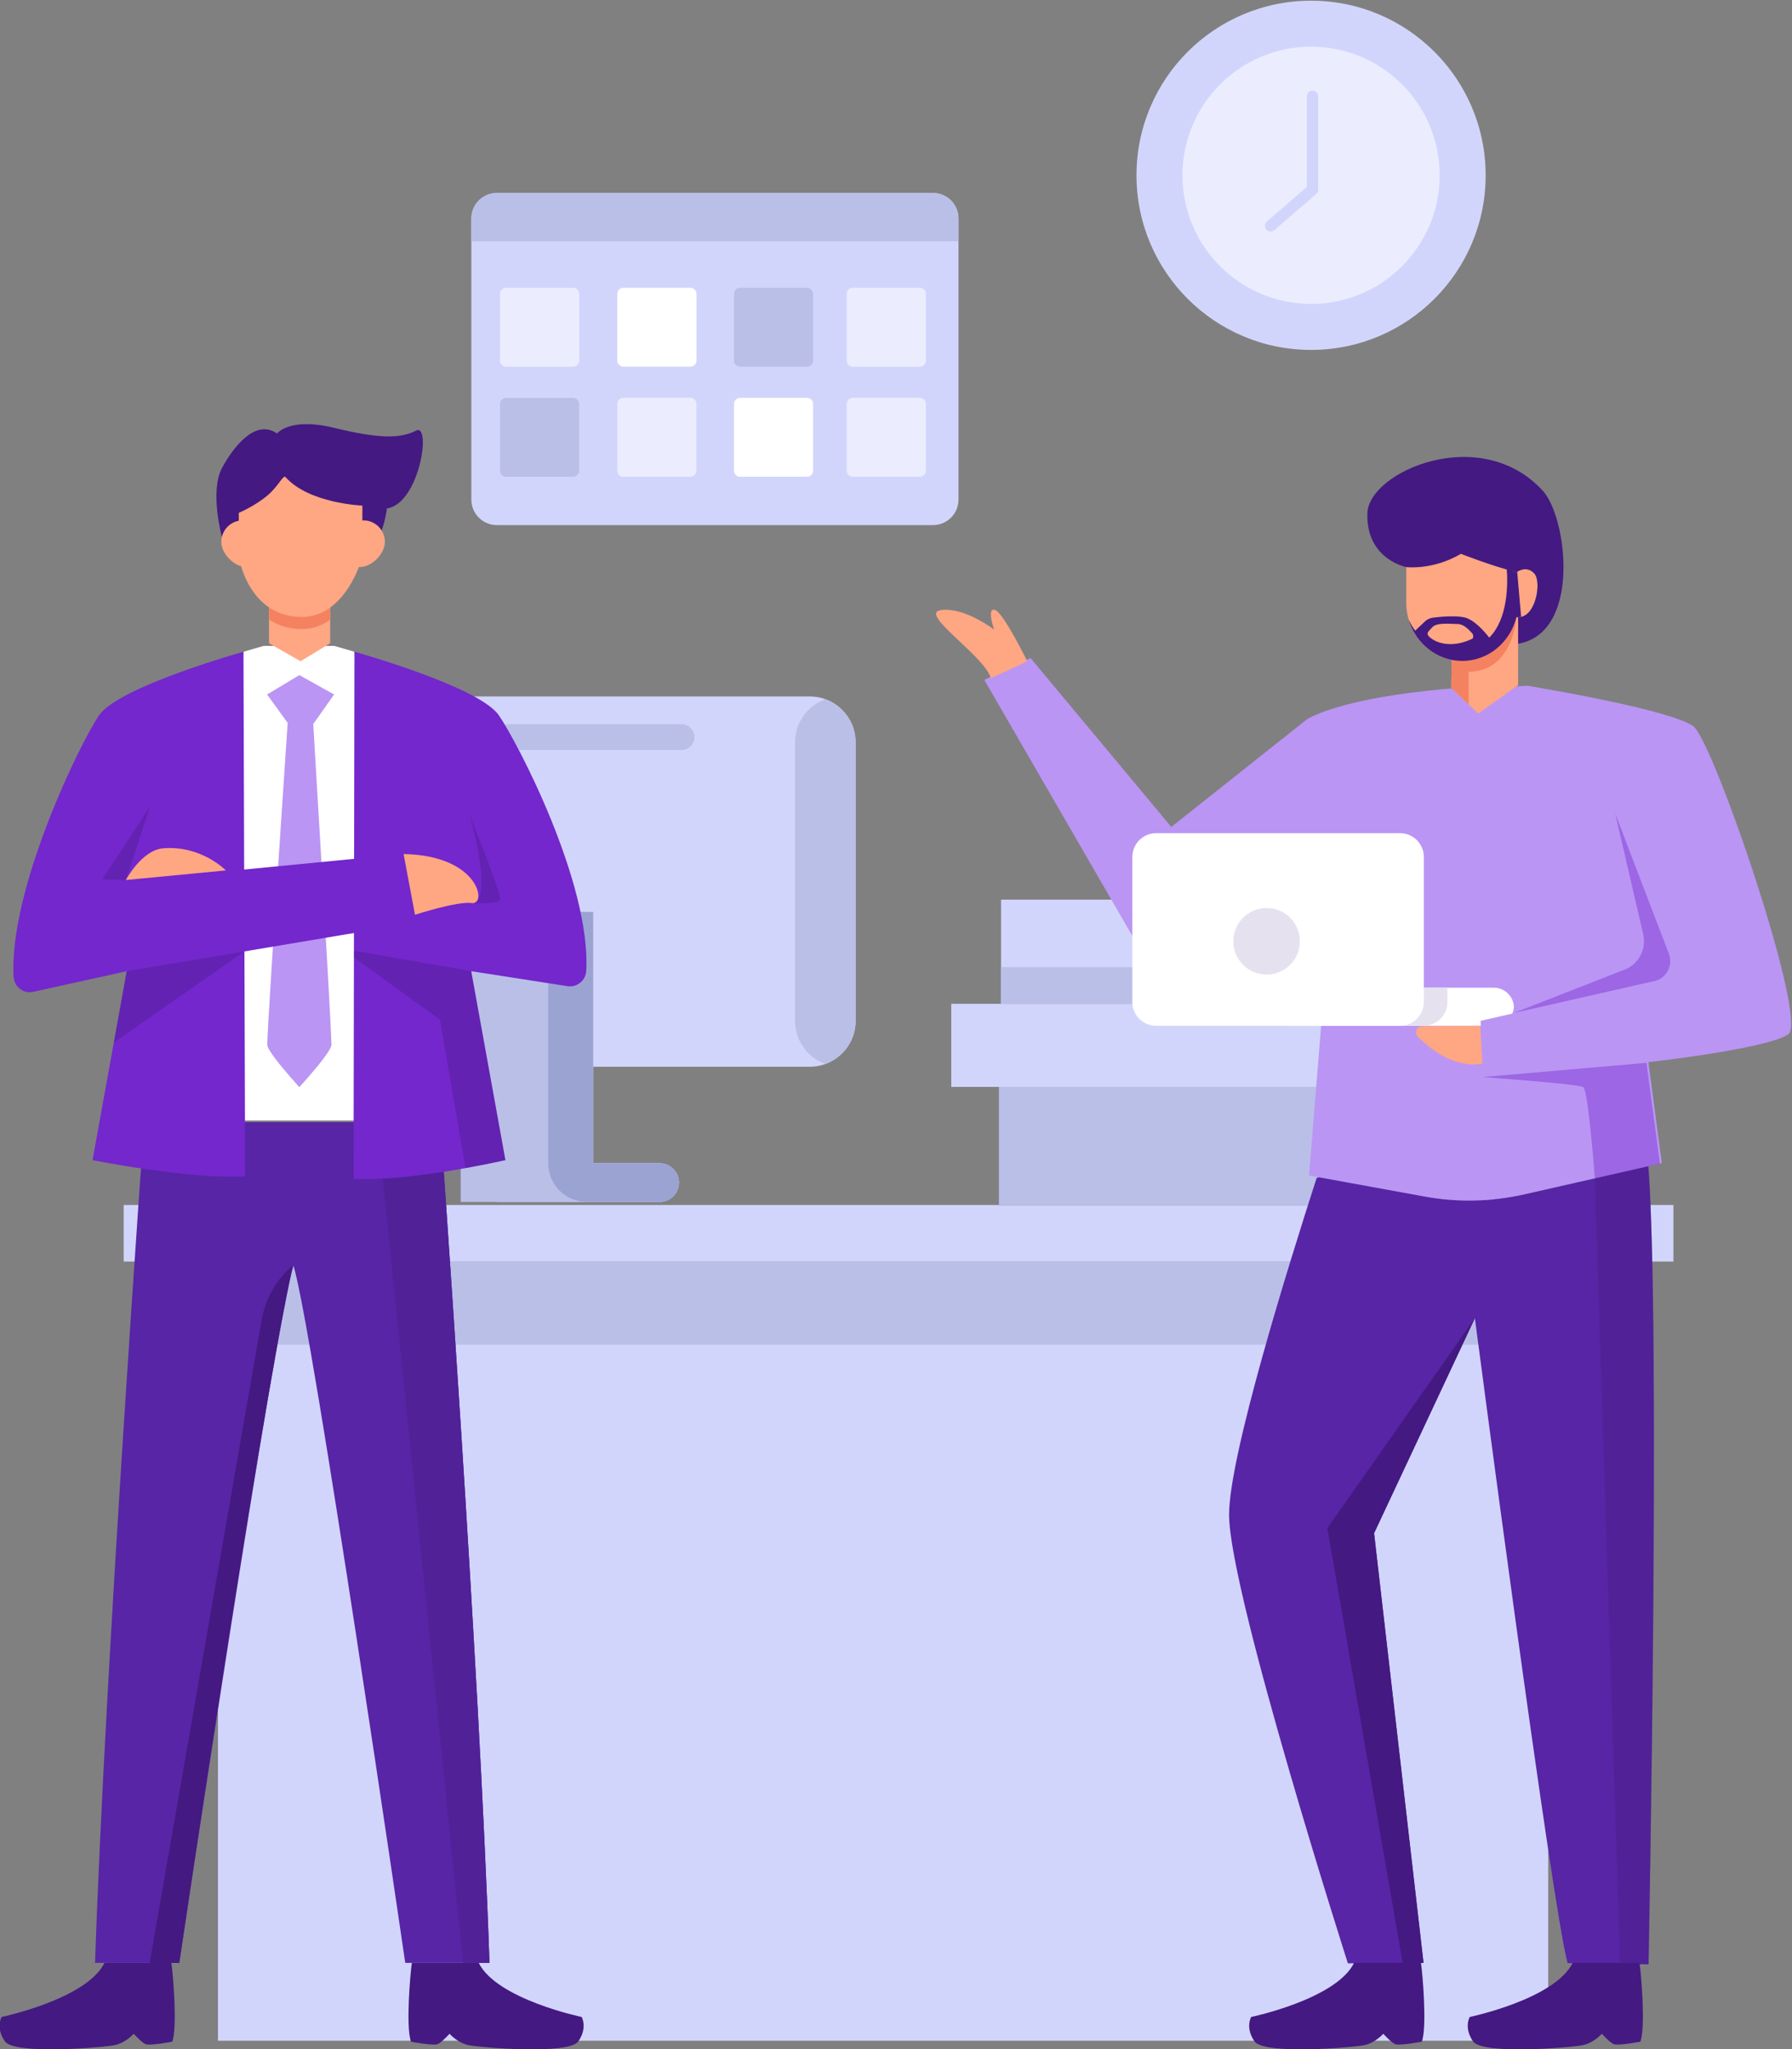 <?xml version="1.0" encoding="UTF-8" standalone="no"?>
<!-- Created with Inkscape (http://www.inkscape.org/) -->

<svg
   xmlns:dc="http://purl.org/dc/elements/1.1/"
   xmlns:cc="http://creativecommons.org/ns#"
   xmlns:rdf="http://www.w3.org/1999/02/22-rdf-syntax-ns#"
   xmlns:svg="http://www.w3.org/2000/svg"
   xmlns="http://www.w3.org/2000/svg"
   xmlns:sodipodi="http://sodipodi.sourceforge.net/DTD/sodipodi-0.dtd"
   xmlns:inkscape="http://www.inkscape.org/namespaces/inkscape"
   version="1.1"
   id="svg16998"
   xml:space="preserve"
   width="317.595"
   height="363.104"
   viewBox="0 0 317.595 363.104"
   sodipodi:docname="team_alt.svg"
   inkscape:version="0.92.4 (5da689c313, 2019-01-14)"><rect x="0" y="0" width="317.595" height="363.104" fill="#808080" stroke="none"/><defs
     id="defs17002"><clipPath
       clipPathUnits="userSpaceOnUse"
       id="clipPath17016"><path
         d="M 0,500 H 500 V 0 H 0 Z"
         id="path17014"
         inkscape:connector-curvature="0" /></clipPath><clipPath
       clipPathUnits="userSpaceOnUse"
       id="clipPath17242"><path
         d="m 365.65,265.228 h 20.855 V 238.705 H 365.65 Z"
         id="path17240"
         inkscape:connector-curvature="0" /></clipPath><clipPath
       clipPathUnits="userSpaceOnUse"
       id="clipPath17262"><path
         d="M 361.592,232.098 H 385.13 V 216.707 H 361.592 Z"
         id="path17260"
         inkscape:connector-curvature="0" /></clipPath><clipPath
       clipPathUnits="userSpaceOnUse"
       id="clipPath17286"><path
         d="m 376.487,218.326 h 7.865 V 112.261 h -7.865 z"
         id="path17284"
         inkscape:connector-curvature="0" /></clipPath><clipPath
       clipPathUnits="userSpaceOnUse"
       id="clipPath17342"><path
         d="m 260.187,224.21 h 14.945 V 112.451 h -14.945 z"
         id="path17340"
         inkscape:connector-curvature="0" /></clipPath><clipPath
       clipPathUnits="userSpaceOnUse"
       id="clipPath17394"><path
         d="m 225.184,246.884 h 17.31 v -12.098 h -17.31 z"
         id="path17392"
         inkscape:connector-curvature="0" /></clipPath><clipPath
       clipPathUnits="userSpaceOnUse"
       id="clipPath17410"><path
         d="m 223.66,266.129 h 6.321 v -9.733 h -6.321 z"
         id="path17408"
         inkscape:connector-curvature="0" /></clipPath><clipPath
       clipPathUnits="userSpaceOnUse"
       id="clipPath17426"><path
         d="m 272.478,265.061 h 4.076 v -11.764 h -4.076 z"
         id="path17424"
         inkscape:connector-curvature="0" /></clipPath><clipPath
       clipPathUnits="userSpaceOnUse"
       id="clipPath17442"><path
         d="m 257.11,246.992 h 20.137 V 218.104 H 257.11 Z"
         id="path17440"
         inkscape:connector-curvature="0" /></clipPath><clipPath
       clipPathUnits="userSpaceOnUse"
       id="clipPath17510"><path
         d="m 154.811,234.667 h 13.776 v -58.884 h -13.776 z"
         id="path17508"
         inkscape:connector-curvature="0" /></clipPath><clipPath
       clipPathUnits="userSpaceOnUse"
       id="clipPath17558"><path
         d="M 99.495,282.83 H 195.36 V 226.493 H 99.495 Z"
         id="path17556"
         inkscape:connector-curvature="0" /></clipPath><clipPath
       clipPathUnits="userSpaceOnUse"
       id="clipPath17678"><path
         d="M 0,500 H 500 V 0 H 0 Z"
         id="path17676"
         inkscape:connector-curvature="0" /></clipPath></defs><sodipodi:namedview
     pagecolor="#ffffff"
     bordercolor="#666666"
     borderopacity="1"
     objecttolerance="10"
     gridtolerance="10"
     guidetolerance="10"
     inkscape:pageopacity="0"
     inkscape:pageshadow="2"
     inkscape:window-width="1120"
     inkscape:window-height="770"
     id="namedview17000"
     showgrid="false"
     fit-margin-top="0"
     fit-margin-left="0"
     fit-margin-right="0"
     fit-margin-bottom="0"
     inkscape:zoom="0.708"
     inkscape:cx="109.98358"
     inkscape:cy="220.20298"
     inkscape:window-x="2677"
     inkscape:window-y="135"
     inkscape:window-maximized="0"
     inkscape:current-layer="g17006" /><g
     id="g17006"
     inkscape:groupmode="layer"
     inkscape:label="2456060"
     transform="matrix(1.333,0,0,-1.333,-284.236,497.713)"><g
       id="g17078"
       transform="translate(337.274,347.726)"><path
         d="m 0,0 h -57.984 c -1.874,0 -3.393,-1.519 -3.393,-3.393 v -37.365 c 0,-1.874 1.519,-3.393 3.393,-3.393 H 0 c 1.874,0 3.393,1.519 3.393,3.393 V -3.393 C 3.393,-1.519 1.874,0 0,0"
         style="fill:#d2d5fb;fill-opacity:1;fill-rule:nonzero;stroke:none"
         id="path17080"
         inkscape:connector-curvature="0" /></g><g
       id="g17082"
       transform="translate(340.667,341.305)"><path
         d="m 0,0 v 3.028 c 0,1.874 -1.519,3.393 -3.393,3.393 h -57.984 c -1.874,0 -3.393,-1.519 -3.393,-3.393 V 0 Z"
         style="fill:#babfe8;fill-opacity:1;fill-rule:nonzero;stroke:none"
         id="path17084"
         inkscape:connector-curvature="0" /></g><g
       id="g17086"
       transform="translate(289.423,335.122)"><path
         d="m 0,0 h -8.907 c -0.446,0 -0.806,-0.361 -0.806,-0.806 v -8.876 c 0,-0.445 0.36,-0.806 0.806,-0.806 H 0 c 0.445,0 0.807,0.361 0.807,0.806 v 8.876 C 0.807,-0.361 0.445,0 0,0"
         style="fill:#ebedff;fill-opacity:1;fill-rule:nonzero;stroke:none"
         id="path17088"
         inkscape:connector-curvature="0" /></g><g
       id="g17090"
       transform="translate(305.019,335.122)"><path
         d="m 0,0 h -8.908 c -0.445,0 -0.806,-0.361 -0.806,-0.806 v -8.876 c 0,-0.445 0.361,-0.806 0.806,-0.806 H 0 c 0.445,0 0.806,0.361 0.806,0.806 v 8.876 C 0.806,-0.361 0.445,0 0,0"
         style="fill:#ffffff;fill-opacity:1;fill-rule:nonzero;stroke:none"
         id="path17092"
         inkscape:connector-curvature="0" /></g><g
       id="g17094"
       transform="translate(320.529,335.122)"><path
         d="m 0,0 h -8.907 c -0.446,0 -0.806,-0.361 -0.806,-0.806 v -8.876 c 0,-0.445 0.36,-0.806 0.806,-0.806 H 0 c 0.445,0 0.806,0.361 0.806,0.806 v 8.876 C 0.806,-0.361 0.445,0 0,0"
         style="fill:#babfe8;fill-opacity:1;fill-rule:nonzero;stroke:none"
         id="path17096"
         inkscape:connector-curvature="0" /></g><g
       id="g17098"
       transform="translate(335.522,335.122)"><path
         d="m 0,0 h -8.908 c -0.445,0 -0.806,-0.361 -0.806,-0.806 v -8.876 c 0,-0.445 0.361,-0.806 0.806,-0.806 H 0 c 0.445,0 0.806,0.361 0.806,0.806 v 8.876 C 0.806,-0.361 0.445,0 0,0"
         style="fill:#ebedff;fill-opacity:1;fill-rule:nonzero;stroke:none"
         id="path17100"
         inkscape:connector-curvature="0" /></g><g
       id="g17102"
       transform="translate(289.423,320.489)"><path
         d="m 0,0 h -8.907 c -0.446,0 -0.806,-0.36 -0.806,-0.806 v -8.876 c 0,-0.444 0.36,-0.805 0.806,-0.805 H 0 c 0.445,0 0.807,0.361 0.807,0.805 v 8.876 C 0.807,-0.36 0.445,0 0,0"
         style="fill:#babfe8;fill-opacity:1;fill-rule:nonzero;stroke:none"
         id="path17104"
         inkscape:connector-curvature="0" /></g><g
       id="g17106"
       transform="translate(305.019,320.489)"><path
         d="m 0,0 h -8.908 c -0.445,0 -0.806,-0.36 -0.806,-0.806 v -8.876 c 0,-0.444 0.361,-0.805 0.806,-0.805 H 0 c 0.445,0 0.806,0.361 0.806,0.805 v 8.876 C 0.806,-0.36 0.445,0 0,0"
         style="fill:#ebedff;fill-opacity:1;fill-rule:nonzero;stroke:none"
         id="path17108"
         inkscape:connector-curvature="0" /></g><g
       id="g17110"
       transform="translate(320.529,320.489)"><path
         d="m 0,0 h -8.907 c -0.446,0 -0.806,-0.36 -0.806,-0.806 v -8.876 c 0,-0.444 0.36,-0.805 0.806,-0.805 H 0 c 0.445,0 0.806,0.361 0.806,0.805 v 8.876 C 0.806,-0.36 0.445,0 0,0"
         style="fill:#ffffff;fill-opacity:1;fill-rule:nonzero;stroke:none"
         id="path17112"
         inkscape:connector-curvature="0" /></g><g
       id="g17114"
       transform="translate(335.522,320.489)"><path
         d="m 0,0 h -8.908 c -0.445,0 -0.806,-0.36 -0.806,-0.806 v -8.876 c 0,-0.444 0.361,-0.805 0.806,-0.805 H 0 c 0.445,0 0.806,0.361 0.806,0.805 v 8.876 C 0.806,-0.36 0.445,0 0,0"
         style="fill:#ebedff;fill-opacity:1;fill-rule:nonzero;stroke:none"
         id="path17116"
         inkscape:connector-curvature="0" /></g><path
       d="M 435.723,213.2 H 229.676 v -7.522 h 206.047 z"
       style="fill:#d2d5fb;fill-opacity:1;fill-rule:nonzero;stroke:none"
       id="path17118"
       inkscape:connector-curvature="0" /><path
       d="M 419.068,102.103 H 242.212 v 103.575 h 176.856 z"
       style="fill:#d2d5fb;fill-opacity:1;fill-rule:nonzero;stroke:none"
       id="path17120"
       inkscape:connector-curvature="0" /><path
       d="M 419.068,194.631 H 242.212 v 11.047 h 176.856 z"
       style="fill:#babfe8;fill-opacity:1;fill-rule:nonzero;stroke:none"
       id="path17122"
       inkscape:connector-curvature="0" /><g
       id="g17124"
       transform="translate(410.756,350.074)"><path
         d="m 0,0 c 0,-12.819 -10.393,-23.211 -23.212,-23.211 -12.819,0 -23.211,10.392 -23.211,23.211 0,12.819 10.392,23.211 23.211,23.211 C -10.393,23.211 0,12.819 0,0"
         style="fill:#d2d5fb;fill-opacity:1;fill-rule:nonzero;stroke:none"
         id="path17126"
         inkscape:connector-curvature="0" /></g><g
       id="g17128"
       transform="translate(404.64,350.074)"><path
         d="m 0,0 c 0,-9.441 -7.654,-17.095 -17.096,-17.095 -9.441,0 -17.094,7.654 -17.094,17.095 0,9.442 7.653,17.096 17.094,17.096 C -7.654,17.096 0,9.442 0,0"
         style="fill:#ebedff;fill-opacity:1;fill-rule:nonzero;stroke:none"
         id="path17130"
         inkscape:connector-curvature="0" /></g><g
       id="g17132"
       transform="translate(382.168,342.6)"><path
         d="m 0,0 c -0.214,0 -0.426,0.09 -0.577,0.264 -0.276,0.319 -0.239,0.8 0.079,1.076 l 5.301,4.578 v 12.047 c 0,0.421 0.341,0.763 0.762,0.763 0.421,0 0.762,-0.342 0.762,-0.763 V 5.569 C 6.327,5.348 6.231,5.137 6.063,4.992 L 0.498,0.186 C 0.354,0.062 0.177,0 0,0"
         style="fill:#d2d5fb;fill-opacity:1;fill-rule:nonzero;stroke:none"
         id="path17134"
         inkscape:connector-curvature="0" /></g><g
       id="g17136"
       transform="translate(320.889,231.574)"><path
         d="m 0,0 h -67.159 c -3.369,0 -6.099,2.73 -6.099,6.099 v 37.028 c 0,3.368 2.73,6.098 6.099,6.098 H 0 c 3.368,0 6.099,-2.73 6.099,-6.098 V 6.099 C 6.099,2.73 3.368,0 0,0"
         style="fill:#d2d5fb;fill-opacity:1;fill-rule:nonzero;stroke:none"
         id="path17138"
         inkscape:connector-curvature="0" /></g><g
       id="g17140"
       transform="translate(322.96,280.431)"><path
         d="m 0,0 c -2.347,-0.849 -4.027,-3.09 -4.027,-5.73 v -37.028 c 0,-2.64 1.68,-4.882 4.027,-5.731 2.347,0.849 4.027,3.091 4.027,5.731 V -5.73 C 4.027,-3.09 2.347,-0.849 0,0"
         style="fill:#babfe8;fill-opacity:1;fill-rule:nonzero;stroke:none"
         id="path17142"
         inkscape:connector-curvature="0" /></g><g
       id="g17144"
       transform="translate(300.929,218.758)"><path
         d="M 0,0 H -8.847 V 33.401 H -26.448 V 0 -5.16 H 0 c 1.425,0 2.58,1.155 2.58,2.58 C 2.58,-1.155 1.425,0 0,0"
         style="fill:#babfe8;fill-opacity:1;fill-rule:nonzero;stroke:none"
         id="path17146"
         inkscape:connector-curvature="0" /></g><g
       id="g17148"
       transform="translate(300.782,218.758)"><path
         d="M 0,0 H -8.7 V 33.401 H -26.302 V 0 c 0,-2.85 2.311,-5.16 5.16,-5.16 H 0.146 c 1.471,0 2.655,1.231 2.577,2.719 C 2.649,-1.046 1.397,0 0,0"
         style="fill:#babfe8;fill-opacity:1;fill-rule:nonzero;stroke:none"
         id="path17150"
         inkscape:connector-curvature="0" /></g><g
       id="g17152"
       transform="translate(303.509,216.178)"><path
         d="m 0,0 c 0,1.425 -1.155,2.58 -2.58,2.58 h -8.847 v 33.401 h -5.967 V 2.58 c 0,-2.85 2.31,-5.16 5.161,-5.16 H -2.58 C -1.155,-2.58 0,-1.425 0,0"
         style="fill:#9ba3d3;fill-opacity:1;fill-rule:nonzero;stroke:none"
         id="path17154"
         inkscape:connector-curvature="0" /></g><g
       id="g17156"
       transform="translate(303.848,277.103)"><path
         d="m 0,0 h -39.146 c -0.945,0 -1.71,-0.766 -1.71,-1.711 0,-0.945 0.765,-1.711 1.71,-1.711 H 0 c 0.945,0 1.711,0.766 1.711,1.711 C 1.711,-0.766 0.945,0 0,0"
         style="fill:#babfe8;fill-opacity:1;fill-rule:nonzero;stroke:none"
         id="path17158"
         inkscape:connector-curvature="0" /></g><path
       d="m 411.96,228.896 h -65.918 v -15.808 h 65.918 z"
       style="fill:#babfe8;fill-opacity:1;fill-rule:nonzero;stroke:none"
       id="path17160"
       inkscape:connector-curvature="0" /><path
       d="m 407.669,239.94 h -67.964 v -11.045 h 67.964 z"
       style="fill:#d2d5fb;fill-opacity:1;fill-rule:nonzero;stroke:none"
       id="path17162"
       inkscape:connector-curvature="0" /><path
       d="m 411.474,253.791 h -65.148 v -13.834 h 65.148 z"
       style="fill:#d2d5fb;fill-opacity:1;fill-rule:nonzero;stroke:none"
       id="path17164"
       inkscape:connector-curvature="0" /><path
       d="m 411.474,244.804 h -65.148 v -4.848 h 65.148 z"
       style="fill:#babfe8;fill-opacity:1;fill-rule:nonzero;stroke:none"
       id="path17166"
       inkscape:connector-curvature="0" /><g
       id="g20191"
       transform="translate(-168.432)"><g
         transform="translate(584.818,282.213)"
         id="g17212"><path
           inkscape:connector-curvature="0"
           id="path17214"
           style="fill:#ba95f4;fill-opacity:1;fill-rule:nonzero;stroke:none"
           d="m 0,0 c 3.284,-0.562 18.907,-3.235 21.962,-5.36 2.625,-1.826 15.337,-39.012 12.656,-40.948 -2.68,-1.935 -18.611,-3.722 -18.611,-3.722 l 1.786,-13.424 -18.233,-4.149 c -4.376,-0.996 -8.91,-1.093 -13.325,-0.288 l -15.345,2.799 3.127,38.737 -20.421,-11.729 c -1.488,-0.775 -3.321,-0.221 -4.128,1.249 l -21.755,37.618 6.15,2.904 18.712,-22.448 18.017,14.294 c 0,0 4.057,2.829 18.985,4.094 z" /></g><g
         transform="translate(518.225,285.503)"
         id="g17216"><path
           inkscape:connector-curvature="0"
           id="path17218"
           style="fill:#ffa683;fill-opacity:1;fill-rule:nonzero;stroke:none"
           d="m 0,0 c 0,0 -3.161,6.48 -4.292,6.802 -1.131,0.322 -0.1,-2.614 -0.1,-2.614 0,0 -3.938,3.019 -7.049,2.59 -3.111,-0.428 5.743,-6.032 6.619,-9.047 0,0 5.014,2.248 4.822,2.269" /></g><g
         transform="translate(535.374,237.019)"
         id="g17220"><path
           inkscape:connector-curvature="0"
           id="path17222"
           style="fill:#ffffff;fill-opacity:1;fill-rule:nonzero;stroke:none"
           d="m 0,0 h 32.429 c 1.748,0 3.165,1.417 3.165,3.165 v 19.274 c 0,1.748 -1.417,3.165 -3.165,3.165 H 0 c -1.748,0 -3.165,-1.417 -3.165,-3.165 V 3.165 C -3.165,1.417 -1.748,0 0,0" /></g><g
         transform="translate(552.83,237.019)"
         id="g17224"><path
           inkscape:connector-curvature="0"
           id="path17226"
           style="fill:#ffffff;fill-opacity:1;fill-rule:nonzero;stroke:none"
           d="m 0,0 h 27.439 c 1.48,0 2.679,1.199 2.679,2.678 V 2.385 c 0,1.479 -1.199,2.678 -2.679,2.678 H 0 c -1.479,0 -2.679,-1.199 -2.679,-2.678 V 2.678 C -2.679,1.199 -1.479,0 0,0" /></g><g
         transform="translate(574.101,242.082)"
         id="g17228"><path
           inkscape:connector-curvature="0"
           id="path17230"
           style="fill:#e6e1ef;fill-opacity:1;fill-rule:nonzero;stroke:none"
           d="m 0,0 v -1.898 c 0,-1.741 -1.406,-3.153 -3.144,-3.165 h -3.131 c 1.738,0.012 3.141,1.424 3.141,3.165 V 0 Z" /></g><g
         transform="translate(545.639,248.252)"
         id="g17232"><path
           inkscape:connector-curvature="0"
           id="path17234"
           style="fill:#e6e1ef;fill-opacity:1;fill-rule:nonzero;stroke:none"
           d="M 0,0 C 0,2.443 1.979,4.423 4.423,4.423 6.865,4.423 8.846,2.443 8.846,0 8.846,-2.442 6.865,-4.423 4.423,-4.423 1.979,-4.423 0,-2.442 0,0" /></g><g
         transform="translate(217.226)"
         id="g17236"><g
           id="g17238" /><g
           id="g17250"><g
             style="opacity:0.42"
             id="g17248"
             clip-path="url(#clipPath17242)"><g
               id="g17246"
               transform="translate(382.889,249.283)"><path
                 inkscape:connector-curvature="0"
                 id="path17244"
                 style="fill:#7327cc;fill-opacity:1;fill-rule:nonzero;stroke:none"
                 d="M 0,0 -3.7,15.945 3.415,-2.639 C 4.064,-4.247 3.075,-6.046 1.37,-6.36 l -18.609,-4.218 14.56,5.689 C -0.636,-4.222 0.537,-2.081 0,0" /></g></g></g></g><g
         transform="translate(600.568,232.098)"
         id="g17252"><path
           inkscape:connector-curvature="0"
           id="path17254"
           style="fill:#ba95f4;fill-opacity:1;fill-rule:nonzero;stroke:none"
           d="M 0,0 -21.751,-1.893 -22.05,5.582 0.916,10.825 Z" /></g><g
         transform="translate(217.226)"
         id="g17256"><g
           id="g17258" /><g
           id="g17270"><g
             style="opacity:0.42"
             id="g17268"
             clip-path="url(#clipPath17262)"><g
               id="g17266"
               transform="translate(374.918,228.882)"><path
                 inkscape:connector-curvature="0"
                 id="path17264"
                 style="fill:#7327cc;fill-opacity:1;fill-rule:nonzero;stroke:none"
                 d="m 0,0 c 0.509,-0.231 1.117,-6.487 1.569,-12.175 l 8.643,1.967 L 8.425,3.216 -13.326,1.323 C -13.326,1.323 -0.939,0.427 0,0" /></g></g></g></g><g
         transform="translate(578.765,232.022)"
         id="g17272"><path
           inkscape:connector-curvature="0"
           id="path17274"
           style="fill:#ffa683;fill-opacity:1;fill-rule:nonzero;stroke:none"
           d="m 0,0 c 0,0 -3.822,-1.242 -8.592,3.545 -0.509,0.51 -0.15,1.386 0.57,1.392 l 7.721,0.061 z" /></g><g
         transform="translate(600.846,112.26)"
         id="g17276"><path
           inkscape:connector-curvature="0"
           id="path17278"
           style="fill:#5725a5;fill-opacity:1;fill-rule:nonzero;stroke:none"
           d="m 0,0 -10.767,0.162 c -2.054,7.43 -12.326,85.731 -12.326,85.731 l -13.4,-28.584 6.572,-57.116 -10.056,-0.062 c 0,0 -15.794,49.369 -15.794,59.64 0,7.833 7.893,33.158 11.647,44.774 l 0.301,0.077 14.034,-2.557 c 4.409,-0.81 8.943,-0.71 13.322,0.287 l 16.413,3.73 0.031,-0.016 C 1.606,84.626 0,0 0,0" /></g><g
         transform="translate(217.226)"
         id="g17280"><g
           id="g17282" /><g
           id="g17294"><g
             style="opacity:0.35"
             id="g17292"
             clip-path="url(#clipPath17286)"><g
               id="g17290"
               transform="translate(383.62,112.261)"><path
                 inkscape:connector-curvature="0"
                 id="path17288"
                 style="fill:#441982;fill-opacity:1;fill-rule:nonzero;stroke:none"
                 d="m 0,0 c 0,0.001 0.775,38.648 0.73,69.972 v 0.077 c -0.001,0.684 -0.002,1.366 -0.004,2.044 0,0.284 -0.001,0.564 -0.002,0.847 -0.002,0.415 -0.003,0.831 -0.004,1.245 -0.052,13.586 -0.26,25.498 -0.746,31.879 l -7.108,-1.617 0.001,-0.001 L -3.78,0.16 -0.135,0.01 Z" /></g></g></g></g><g
         transform="translate(568.172,112.356)"
         id="g17296"><path
           inkscape:connector-curvature="0"
           id="path17298"
           style="fill:#441982;fill-opacity:1;fill-rule:nonzero;stroke:none"
           d="M 0,0 2.755,0.097 -3.819,57.212 9.581,85.796 -10.026,57.884 Z" /></g><g
         transform="translate(561.691,112.439)"
         id="g17300"><path
           inkscape:connector-curvature="0"
           id="path17302"
           style="fill:#441982;fill-opacity:1;fill-rule:nonzero;stroke:none"
           d="m 0,0 c -2.409,-4.826 -13.679,-7.178 -13.679,-7.178 0,0 -0.824,-1.424 0.445,-3.244 1.268,-1.82 13.114,-0.815 14.601,-0.499 1.487,0.317 2.519,1.512 2.519,1.512 0,0 0.986,-1.091 1.54,-1.363 0.553,-0.273 3.582,0.306 3.582,0.306 C 9.735,-8.544 9.091,-1.176 8.896,0 Z" /></g><g
         transform="translate(590.749,112.439)"
         id="g17304"><path
           inkscape:connector-curvature="0"
           id="path17306"
           style="fill:#441982;fill-opacity:1;fill-rule:nonzero;stroke:none"
           d="m 0,0 c -2.409,-4.826 -13.679,-7.178 -13.679,-7.178 0,0 -0.824,-1.424 0.445,-3.244 1.268,-1.82 13.115,-0.815 14.601,-0.499 1.487,0.317 2.519,1.512 2.519,1.512 0,0 0.986,-1.091 1.54,-1.363 0.553,-0.273 3.582,0.306 3.582,0.306 C 9.735,-8.544 9.091,-1.176 8.896,0 Z" /></g><g
         transform="translate(583.507,291.329)"
         id="g17308"><path
           inkscape:connector-curvature="0"
           id="path17310"
           style="fill:#ffa683;fill-opacity:1;fill-rule:nonzero;stroke:none"
           d="m 0,0 v -9.021 l -5.314,-3.8 -3.583,3.452 0.084,3.7 c 0.448,-0.093 0.912,-0.139 1.382,-0.139 3.46,0 6.372,2.472 7.206,5.824 C -0.147,0 -0.077,0 0,0" /></g><g
         transform="translate(585.653,297.15)"
         id="g17312"><path
           inkscape:connector-curvature="0"
           id="path17314"
           style="fill:#ffa683;fill-opacity:1;fill-rule:nonzero;stroke:none"
           d="m 0,0 c -1.051,1.122 -2.268,0.214 -2.268,0.214 0,0 -0.016,-0.017 -0.046,-0.051 -3.117,0.739 -7.461,4.046 -7.461,4.046 -2.933,-1.771 -7.251,-3.366 -7.251,-3.366 v -4.678 c 0,-4.306 3.334,-7.797 7.447,-7.797 3.463,0 6.373,2.475 7.206,5.827 C 0.19,-6.158 1.036,-1.107 0,0" /></g><g
         transform="translate(583.522,287.807)"
         id="g17316"><path
           inkscape:connector-curvature="0"
           id="path17318"
           style="fill:#441982;fill-opacity:1;fill-rule:nonzero;stroke:none"
           d="m 0,0 -0.015,0.008 v 3.514 c 2.386,-0.046 3.151,4.742 2.147,5.824 -1.05,1.119 -2.271,0.216 -2.271,0.216 0,0 -0.015,-0.023 -0.046,-0.054 -3.113,0.741 -7.438,2.444 -7.438,2.444 -3.76,-2.216 -7.275,-1.764 -7.275,-1.764 -1.089,0.262 -5.33,1.675 -5.16,7.167 0.17,5.545 15.084,12.01 23.333,2.966 C 6.504,16.791 8.403,1.467 0,0" /></g><g
         transform="translate(576.076,285.521)"
         id="g17320"><path
           inkscape:connector-curvature="0"
           id="path17322"
           style="fill:#f48260;fill-opacity:1;fill-rule:nonzero;stroke:none"
           d="M 0,0 C -0.475,0 -0.934,0.062 -1.384,0.151 L -1.467,-3.56 0.842,-5.788 v 4.351 c 5.955,0 6.364,7.261 6.364,7.261 C 6.372,2.472 3.46,0 0,0" /></g><g
         transform="translate(577.366,288.441)"
         id="g17324"><path
           inkscape:connector-curvature="0"
           id="path17326"
           style="fill:#441982;fill-opacity:1;fill-rule:nonzero;stroke:none"
           d="m 0,0 c -3.092,-1.441 -5.233,-0.283 -5.808,0.438 -0.133,0.167 -0.118,0.407 0.027,0.564 l 0.525,0.571 c 0.595,0.653 2.516,0.413 3.318,0.413 0.848,0 1.488,-0.723 1.956,-1.219 C 0.209,0.563 0.239,0.111 0,0 m 6.017,8.927 c 0,0 -0.016,-0.023 -0.046,-0.054 C 5.546,8.974 5.09,9.128 4.626,9.313 4.772,7.427 4.836,2.717 2.299,0.176 1.689,0.96 0.262,2.623 -1.068,2.883 -2.32,3.127 -4.206,2.951 -5.179,2.831 -5.58,2.781 -5.954,2.607 -6.248,2.329 L -7.545,1.104 c -0.324,0.431 -0.625,0.927 -0.881,1.513 0.927,-3.205 3.769,-5.538 7.136,-5.538 3.46,0 6.372,2.472 7.206,5.824 0.217,-0.031 0.425,-0.008 0.618,0.038 v 0.008 z" /></g></g><g
       id="g18988"
       transform="translate(80.508)"><g
         transform="translate(197.8,112.451)"
         id="g17328"><path
           inkscape:connector-curvature="0"
           id="path17330"
           style="fill:#5725a5;fill-opacity:1;fill-rule:nonzero;stroke:none"
           d="M 0,0 C -1.33,39.47 -6.541,111.758 -6.541,111.758 H -45.9 c 0,0 -5.211,-72.288 -6.541,-111.758 h 11.197 c 0,0 12.718,84.901 15.184,92.673 C -23.593,84.901 -11.197,0 -11.197,0 Z" /></g><g
         transform="translate(197.801,112.45)"
         id="g17332"><path
           inkscape:connector-curvature="0"
           id="path17334"
           style="fill:#5725a5;fill-opacity:1;fill-rule:nonzero;stroke:none"
           d="m 0,0 h -3.507 l -11.438,111.76 h 8.403 c 0,0 5.214,-72.292 6.542,-111.76" /></g><g
         transform="translate(-77.331)"
         id="g17336"><g
           id="g17338" /><g
           id="g17350"><g
             style="opacity:0.35"
             id="g17348"
             clip-path="url(#clipPath17342)"><g
               id="g17346"
               transform="translate(275.132,112.45)"><path
                 inkscape:connector-curvature="0"
                 id="path17344"
                 style="fill:#441982;fill-opacity:1;fill-rule:nonzero;stroke:none"
                 d="m 0,0 h -3.507 l -11.438,111.76 h 8.403 c 0,0 5.214,-72.292 6.542,-111.76" /></g></g></g></g><g
         transform="translate(146.61,112.439)"
         id="g17352"><path
           inkscape:connector-curvature="0"
           id="path17354"
           style="fill:#441982;fill-opacity:1;fill-rule:nonzero;stroke:none"
           d="m 0,0 c -2.409,-4.826 -13.679,-7.178 -13.679,-7.178 0,0 -0.823,-1.424 0.445,-3.244 1.268,-1.82 13.114,-0.815 14.601,-0.499 1.487,0.317 2.519,1.512 2.519,1.512 0,0 0.986,-1.091 1.54,-1.363 0.554,-0.273 3.581,0.306 3.581,0.306 0.729,1.922 0.084,9.29 -0.11,10.466 z" /></g><g
         transform="translate(196.378,112.439)"
         id="g17356"><path
           inkscape:connector-curvature="0"
           id="path17358"
           style="fill:#441982;fill-opacity:1;fill-rule:nonzero;stroke:none"
           d="m 0,0 c 2.409,-4.826 13.678,-7.178 13.678,-7.178 0,0 0.824,-1.424 -0.445,-3.244 -1.268,-1.82 -13.114,-0.815 -14.601,-0.499 -1.486,0.317 -2.518,1.512 -2.518,1.512 0,0 -0.987,-1.091 -1.541,-1.363 -0.553,-0.273 -3.581,0.306 -3.581,0.306 -0.728,1.922 -0.083,9.29 0.111,10.466 z" /></g><g
         transform="translate(179.849,286.74)"
         id="g17360"><path
           inkscape:connector-curvature="0"
           id="path17362"
           style="fill:#ffffff;fill-opacity:1;fill-rule:nonzero;stroke:none"
           d="m 0,0 -2.67,0.776 h -4.14 -1.136 -4.14 L -14.755,0 -21.408,-62.31 H -7.946 -6.81 6.652 Z" /></g><g
         transform="translate(165.094,286.74)"
         id="g17364"><path
           inkscape:connector-curvature="0"
           id="path17366"
           style="fill:#7327cc;fill-opacity:1;fill-rule:nonzero;stroke:none"
           d="m 0,0 c 0,0 -16.52,-4.601 -19.181,-8.426 -2.488,-3.577 -12.018,-23.134 -11.381,-34.778 0.069,-1.263 1.191,-2.204 2.445,-2.038 l 12.595,2.778 -4.545,-25.112 c 0,0 12.971,-2.606 20.289,-2.161 z" /></g><g
         transform="translate(179.849,286.74)"
         id="g17368"><path
           inkscape:connector-curvature="0"
           id="path17370"
           style="fill:#7327cc;fill-opacity:1;fill-rule:nonzero;stroke:none"
           d="m 0,0 c 0,0 16.52,-4.601 19.181,-8.426 2.488,-3.577 12.273,-22.353 11.635,-33.997 -0.069,-1.264 -1.191,-2.204 -2.445,-2.038 l -12.85,1.997 4.546,-25.112 c 0,0 -12.87,-2.938 -20.187,-2.494 z" /></g><g
         transform="translate(177.143,281.06)"
         id="g17372"><path
           inkscape:connector-curvature="0"
           id="path17374"
           style="fill:#ba95f4;fill-opacity:1;fill-rule:nonzero;stroke:none"
           d="M 0,0 -4.621,2.575 -8.909,0 -6.173,-3.781 c 0,0 -2.616,-38.634 -2.716,-42.76 -0.015,-0.619 1.617,-2.64 3.106,-4.349 0.41,-0.472 0.812,-0.922 1.162,-1.309 0.351,0.388 0.752,0.837 1.163,1.309 1.489,1.709 3.121,3.73 3.106,4.349 -0.102,4.126 -2.421,42.612 -2.421,42.612 z" /></g><g
         transform="translate(149.572,244.276)"
         id="g17376"><path
           inkscape:connector-curvature="0"
           id="path17378"
           style="fill:#7327cc;fill-opacity:1;fill-rule:nonzero;stroke:none"
           d="M 0,0 38.916,6.542 36.81,15.578 -7.595,11.254 Z" /></g><g
         transform="translate(187.896,251.779)"
         id="g17380"><path
           inkscape:connector-curvature="0"
           id="path17382"
           style="fill:#ffa683;fill-opacity:1;fill-rule:nonzero;stroke:none"
           d="M 0,0 C 0,0 5.691,1.848 7.613,1.552 9.535,1.257 8.648,7.872 -1.515,8.075 Z" /></g><g
         transform="translate(162.753,257.671)"
         id="g17384"><path
           inkscape:connector-curvature="0"
           id="path17386"
           style="fill:#ffa683;fill-opacity:1;fill-rule:nonzero;stroke:none"
           d="m 0,0 c 0,0 -3.271,3.382 -8.371,2.938 -2.816,-0.245 -4.933,-4.213 -4.933,-4.213 z" /></g><g
         transform="translate(-77.331)"
         id="g17388"><g
           id="g17390" /><g
           id="g17402"><g
             style="opacity:0.35"
             id="g17400"
             clip-path="url(#clipPath17394)"><g
               id="g17398"
               transform="translate(225.185,234.786)"><path
                 inkscape:connector-curvature="0"
                 id="path17396"
                 style="fill:#441982;fill-opacity:1;fill-rule:nonzero;stroke:none"
                 d="M 0,0 17.31,12.098 1.718,9.49 Z" /></g></g></g></g><g
         transform="translate(-77.331)"
         id="g17404"><g
           id="g17406" /><g
           id="g17418"><g
             style="opacity:0.35"
             id="g17416"
             clip-path="url(#clipPath17410)"><g
               id="g17414"
               transform="translate(226.78,256.396)"><path
                 inkscape:connector-curvature="0"
                 id="path17412"
                 style="fill:#441982;fill-opacity:1;fill-rule:nonzero;stroke:none"
                 d="M 0,0 -3.12,0.08 3.201,9.733 Z" /></g></g></g></g><g
         transform="translate(-77.331)"
         id="g17420"><g
           id="g17422" /><g
           id="g17434"><g
             style="opacity:0.35"
             id="g17432"
             clip-path="url(#clipPath17426)"><g
               id="g17430"
               transform="translate(272.964,253.299)"><path
                 inkscape:connector-curvature="0"
                 id="path17428"
                 style="fill:#441982;fill-opacity:1;fill-rule:nonzero;stroke:none"
                 d="M 0,0 C 0,0 3.229,-0.064 3.571,0.449 3.913,0.961 -0.486,11.762 -0.486,11.762 -0.486,11.762 2.756,0.924 0,0" /></g></g></g></g><g
         transform="translate(-77.331)"
         id="g17436"><g
           id="g17438" /><g
           id="g17450"><g
             style="opacity:0.35"
             id="g17448"
             clip-path="url(#clipPath17442)"><g
               id="g17446"
               transform="translate(277.247,219.164)"><path
                 inkscape:connector-curvature="0"
                 id="path17444"
                 style="fill:#441982;fill-opacity:1;fill-rule:nonzero;stroke:none"
                 d="m 0,0 -2.575,14.225 -1.971,10.887 -15.59,2.716 -0.002,-0.878 11.449,-8.295 3.386,-19.715 C -2.203,-0.502 0,0 0,0" /></g></g></g></g><g
         transform="translate(171.656,205.138)"
         id="g17452"><path
           inkscape:connector-curvature="0"
           id="path17454"
           style="fill:#441982;fill-opacity:1;fill-rule:nonzero;stroke:none"
           d="M 0,0 V 0 C -2.179,-1.819 -3.642,-4.354 -4.128,-7.149 L -19.03,-92.687 h 3.93 c 0,0 10.487,71.417 15.1,92.687" /></g><g
         transform="translate(176.618,287.873)"
         id="g17456"><path
           inkscape:connector-curvature="0"
           id="path17458"
           style="fill:#ffa683;fill-opacity:1;fill-rule:nonzero;stroke:none"
           d="M 0,0 -3.936,-2.396 -8.128,0 V 7.855 H 0 Z" /></g><g
         transform="translate(162.207,302.052)"
         id="g17460"><path
           inkscape:connector-curvature="0"
           id="path17462"
           style="fill:#441982;fill-opacity:1;fill-rule:nonzero;stroke:none"
           d="m 0,0 c 0,0 -1.628,6.083 0.048,9.149 1.677,3.065 4.525,6.47 7.303,4.554 0,0 1.671,2.193 7.563,0.756 5.891,-1.437 8.796,-1.478 10.904,-0.376 2.107,1.101 0.495,-9.724 -3.863,-10.347 0,0 -0.352,-2.826 -1.214,-3.832 -0.863,-1.006 -11.4,-1.533 -11.4,-1.533 z" /></g><g
         transform="translate(170.685,309.955)"
         id="g17464"><path
           inkscape:connector-curvature="0"
           id="path17466"
           style="fill:#ffa683;fill-opacity:1;fill-rule:nonzero;stroke:none"
           d="m 0,0 c -0.305,0.339 -0.902,-1.136 -2.314,-2.362 -1.666,-1.448 -3.9,-2.389 -3.9,-2.389 v -5.866 c 0,0 1.217,-7.967 8.392,-7.967 5.918,0 8.037,7.936 8.037,7.936 v 5.037 1.827 c 0,0 -7.053,0.256 -10.215,3.784" /></g><g
         transform="translate(176.617,292.612)"
         id="g17468"><path
           inkscape:connector-curvature="0"
           id="path17470"
           style="fill:#f48260;fill-opacity:1;fill-rule:nonzero;stroke:none"
           d="m 0,0 v -1.614 c -1.03,-0.746 -2.272,-1.241 -3.754,-1.241 -1.812,0 -3.245,0.508 -4.372,1.269 v 1.613 c 1.127,-0.761 2.56,-1.27 4.372,-1.27 1.48,0 2.724,0.498 3.754,1.243" /></g><g
         transform="translate(167.874,301.343)"
         id="g17472"><path
           inkscape:connector-curvature="0"
           id="path17474"
           style="fill:#ffa683;fill-opacity:1;fill-rule:nonzero;stroke:none"
           d="m 0,0 c 0,1.582 -1.283,2.864 -2.865,2.864 -1.582,0 -2.864,-1.282 -2.864,-2.864 0,-1.582 1.736,-3.338 3.318,-3.338 C -0.829,-3.338 0,-1.582 0,0" /></g><g
         transform="translate(178.167,301.343)"
         id="g17476"><path
           inkscape:connector-curvature="0"
           id="path17478"
           style="fill:#ffa683;fill-opacity:1;fill-rule:nonzero;stroke:none"
           d="M 0,0 C 0,1.582 1.282,2.864 2.864,2.864 4.446,2.864 5.729,1.582 5.729,0 5.729,-1.582 3.993,-3.338 2.411,-3.338 0.829,-3.338 0,-1.582 0,0" /></g></g></g></svg>